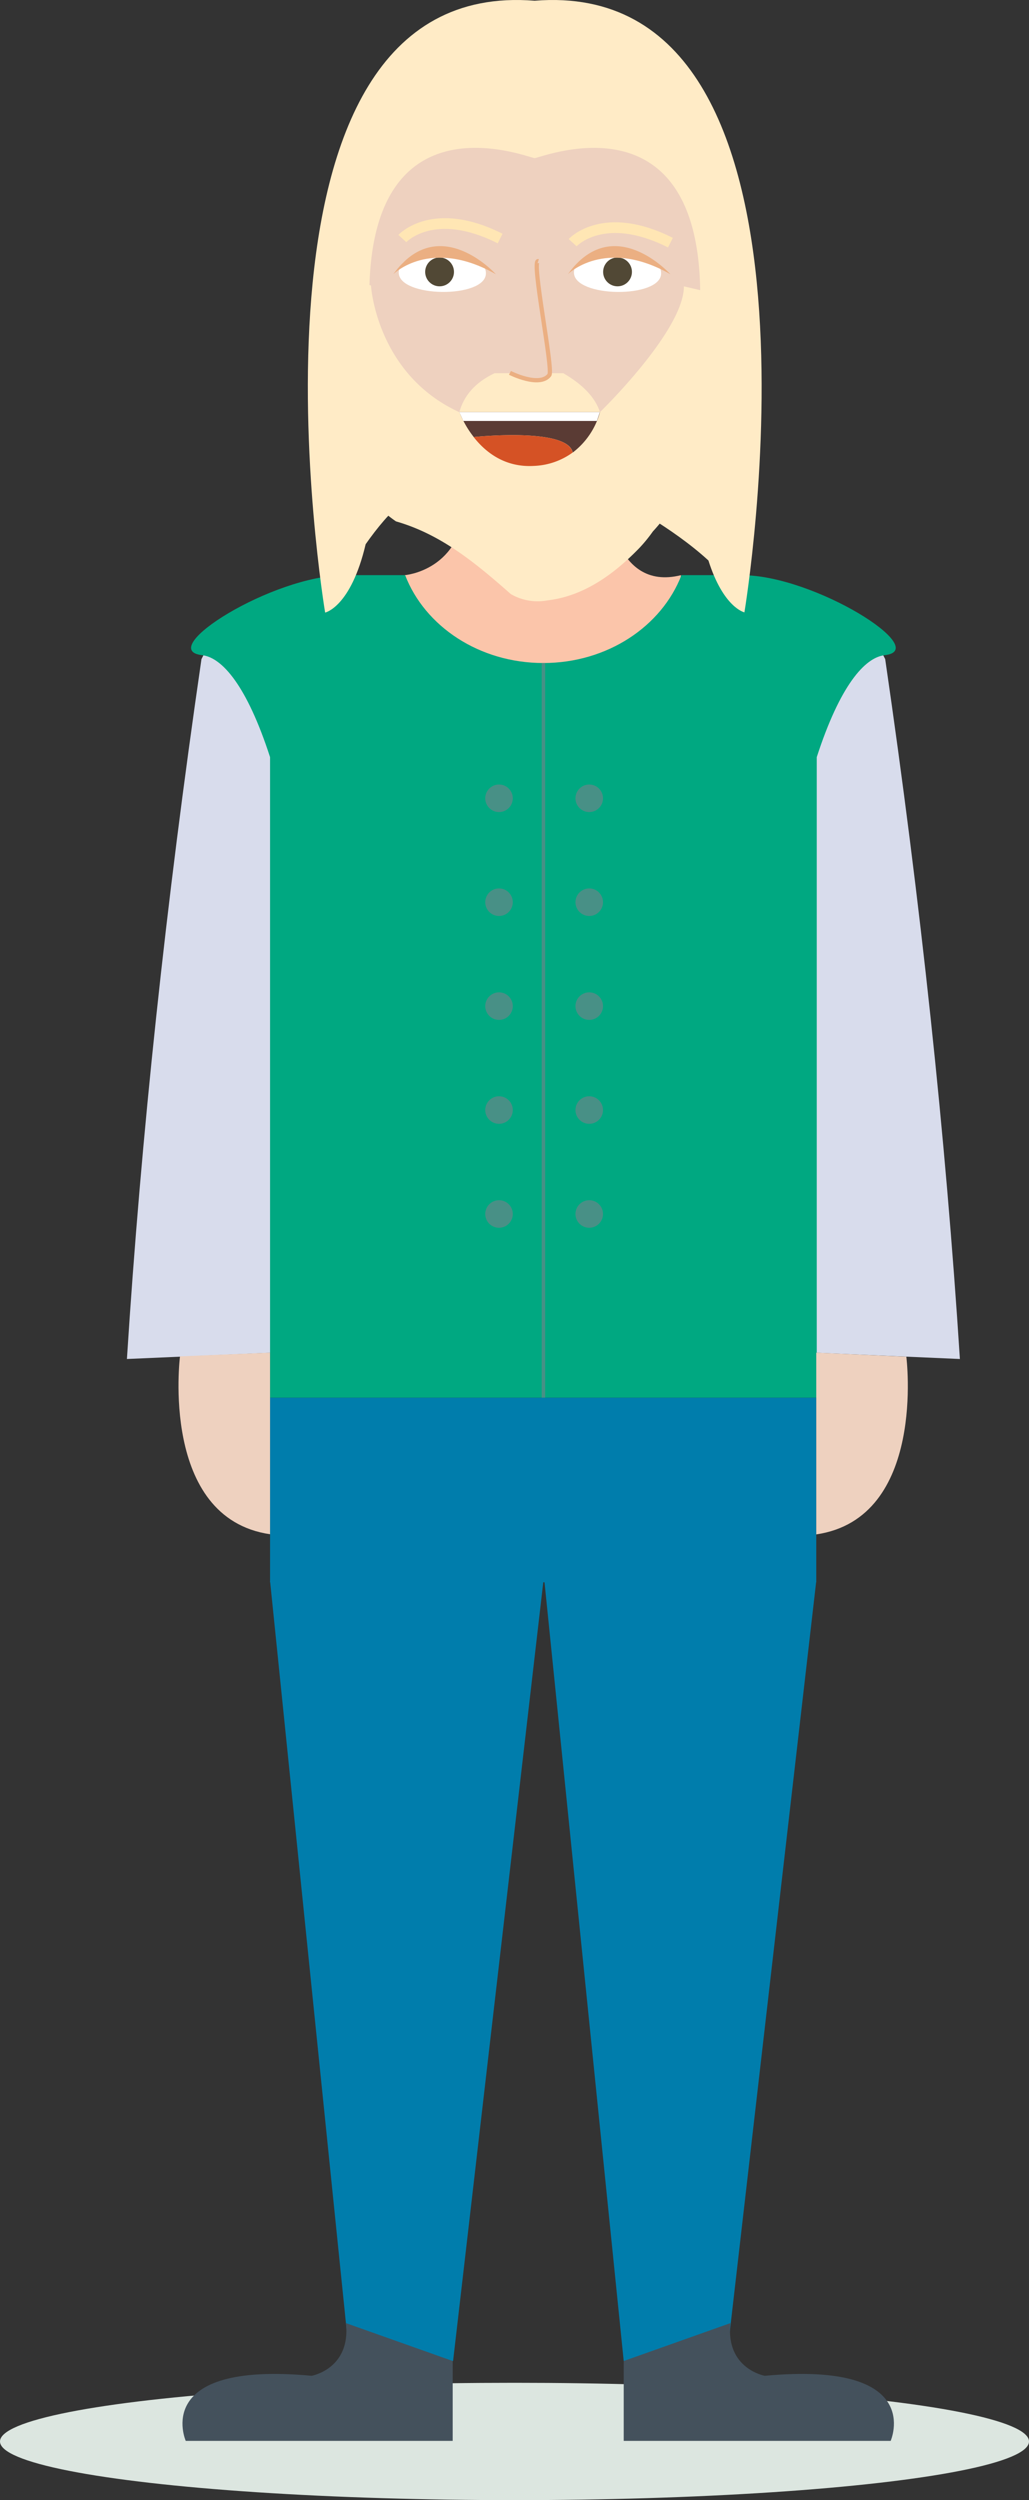 <svg xmlns="http://www.w3.org/2000/svg" viewBox="0 0 277.84 674.63"><rect x="0" y="0" width="277.84" height="674.63" fill="#333333" stroke="none"/><defs><style>.cls-1{fill:#dce6e0;}.cls-2{fill:#fbc5aa;}.cls-3{fill:#d8dcec;}.cls-4,.cls-5{fill:#00a881;}.cls-5{stroke:#489086;stroke-width:0.95px;}.cls-14,.cls-15,.cls-5{stroke-miterlimit:10;}.cls-6{fill:#007dac;}.cls-14,.cls-15,.cls-7{fill:#eed1bf;}.cls-8{fill:#44515c;}.cls-9{fill:#489086;}.cls-10{fill:#ffebc6;}.cls-11{fill:#fff;}.cls-12{fill:#514835;}.cls-13{fill:#ebaf82;}.cls-14{stroke:#ebaf82;stroke-width:1.15px;}.cls-15{stroke:#ffe6b4;stroke-width:2.89px;}.cls-16{fill:#5a3b34;}.cls-17{fill:#d55225;}</style></defs><g id="Layer_2" data-name="Layer 2"><g id="Avatar"><ellipse class="cls-1" cx="138.92" cy="658.8" rx="138.92" ry="15.83"/><path class="cls-2" d="M109.27,155.2s15.63-1.16,16.35-19.95H164s1.58,24.54,19.88,19.95l-1.66,14.11L144.83,184.2l-32.47-8.71-7.92-15.77Z"/><path class="cls-3" d="M259.18,366.71l-48.77-2.13v-157s11.28-65,28.6-29.73Q253.41,276.59,259.18,366.71Z"/><path class="cls-3" d="M34.27,366.71,83,364.58v-157s-11.28-65-28.6-29.73Q40,276.59,34.27,366.71Z"/><path class="cls-4" d="M200.25,155.2H184c-5.33,13.8-20,23.71-37.3,23.71s-32-9.91-37.31-23.71H93.2c-19.65,0-51.49,20.14-38.64,21.59,5.42.61,12.12,8.27,18.36,27.52V377.16H220.53V204.31c6.24-19.25,12.94-26.91,18.36-27.52C251.74,175.34,219.9,155.2,200.25,155.2Z"/><line class="cls-5" x1="146.73" y1="377.16" x2="146.73" y2="178.91"/><rect class="cls-6" x="72.92" y="377.16" width="147.48" height="49.8"/><polygon class="cls-6" points="146.73 426.61 122.34 637.09 94.45 637.09 72.92 426.61 146.73 426.61"/><polygon class="cls-6" points="220.4 426.61 196.14 637.09 168.41 637.09 146.99 426.61 220.4 426.61"/><path class="cls-7" d="M48.6,366S43.07,409.6,72.92,414V365Z"/><path class="cls-7" d="M244.72,366.1s5.53,43.56-24.32,47.94V365Z"/><path class="cls-8" d="M168.41,637.09v21.55h72.08s9.51-21.6-34-17.56c0,0-10.59-1.87-9.28-14.21"/><path class="cls-8" d="M122.23,637.09v21.55H50.15s-9.51-21.6,34-17.56c0,0,10.59-1.87,9.27-14.21"/><circle class="cls-9" cx="159.1" cy="215.41" r="3.72"/><circle class="cls-9" cx="134.74" cy="215.41" r="3.72"/><circle class="cls-9" cx="159.1" cy="243.45" r="3.72"/><circle class="cls-9" cx="134.74" cy="243.45" r="3.72"/><circle class="cls-9" cx="159.1" cy="271.49" r="3.72"/><circle class="cls-9" cx="134.74" cy="271.49" r="3.72"/><circle class="cls-9" cx="159.1" cy="299.53" r="3.72"/><circle class="cls-9" cx="134.74" cy="299.53" r="3.72"/><circle class="cls-9" cx="159.1" cy="327.58" r="3.72"/><circle class="cls-9" cx="134.74" cy="327.58" r="3.72"/><path class="cls-7" d="M94.51,65.72s-11.5-3.22-8.15,14,8.15,27.87,8.15,27.87Z"/><path class="cls-7" d="M137,18.11h9.66a44.43,44.43,0,0,1,44.43,44.43v35a49.26,49.26,0,0,1-49.26,49.26h0A49.26,49.26,0,0,1,92.59,97.52v-35A44.43,44.43,0,0,1,137,18.11Z"/><path class="cls-10" d="M100.19,77.27S101.71,101,124,111.21H162s22.66-21.95,22.66-33.94l6.48,1.51s3.4,15.18,1.4,30.87a64.72,64.72,0,0,1-1.22,6.71,39.35,39.35,0,0,1-1.16,5.64,32.64,32.64,0,0,1-1.95,5.14,35.78,35.78,0,0,1-2.67,4.52,30.91,30.91,0,0,1-3.45,4.06c-.84,1.37-1.75,2.71-2.72,4a47.51,47.51,0,0,1-3.09,3.69,40.28,40.28,0,0,1-3.68,4.5c-5.82,6-12.4,11-20.1,13.17a31.32,31.32,0,0,1-4.76.94,14.39,14.39,0,0,1-9.82-1.72c-9.81-8.66-19-16.16-31-19.61a36,36,0,0,1-3.44-2.68,41,41,0,0,1-3.11-3.08,39.75,39.75,0,0,1-2.62-4A42.87,42.87,0,0,1,93.81,122c-.41-1.52-.74-3.05-1-4.61a68.65,68.65,0,0,1-.7-18.61C92,96.54,92,94.24,92,92.05c.13-6.57.88-12.17,3-13.27C100.58,75.85,100.19,77.27,100.19,77.27Z"/><path class="cls-11" d="M131.2,73.79c.09-7.58-23.45-7.86-23.54-.29C107.57,80.34,131.11,80.63,131.2,73.79Z"/><path class="cls-11" d="M178.51,73.79c.09-7.58-23.45-7.86-23.54-.29C154.89,80.34,178.43,80.63,178.51,73.79Z"/><circle class="cls-12" cx="118.69" cy="73.37" r="3.89"/><circle class="cls-12" cx="166.74" cy="73.37" r="3.89"/><path class="cls-13" d="M106.19,74s10-10.05,27.7,0C133.89,74,118.5,56.93,106.19,74Z"/><path class="cls-13" d="M153.33,74s10-10.05,27.69,0C181,74,165.63,56.93,153.33,74Z"/><path class="cls-10" d="M133.53,100.71c-5.25,2.49-8.27,6.06-9.5,10.5H162c-1.32-4.07-4.77-7.52-9.9-10.5Z"/><path class="cls-14" d="M137.69,100.61s8,4.06,10.64.59c1.14-1.5-5-31.36-3-30.73"/><path class="cls-15" d="M108.64,64.37s8.33-9.12,26.4,0"/><path class="cls-15" d="M154.62,65.48s8.33-9.12,26.4,0"/><path class="cls-16" d="M162,111.21a20.55,20.55,0,0,1-7.35,10.9c-1.38-6.86-26.65-4.19-26.73-4.18a26.46,26.46,0,0,1-3.86-6.72Z"/><path class="cls-17" d="M154.62,122.11h0a19,19,0,0,1-10.44,3.61c-7.92.47-13.15-3.77-16.29-7.79C128,117.92,153.24,115.25,154.62,122.11Z"/><polygon class="cls-16" points="127.89 117.93 127.89 117.93 127.89 117.93 127.89 117.93"/><path class="cls-7" d="M190.23,67.12s10.72-3,7.6,13-7.6,26-7.6,26Z"/><polygon class="cls-11" points="124.03 111.21 125.11 113.59 161.16 113.59 161.97 111.21 124.03 111.21"/><path class="cls-10" d="M201,165.24s-5.67-1.23-9.72-14c-9.94-9.12-23.69-16.13-23.69-16.13,8.48-5,15.75-16.51,19.75-23.88.16-6,.54-12.66,1.2-20,6.1-68.52-42.12-48.71-44.18-48.56h0c-2-.14-50.22-20-44.11,48.56.66,7.35,1,14,1.19,19.94,5.48,9.13,17.16,22.42,17.16,22.42-5.8-3.78-13.58,4.31-19.87,13.26-4,17-10.94,18.45-10.94,18.45S59-6.67,144.36.2C229.73-6.67,201,165.24,201,165.24Z"/></g></g></svg>